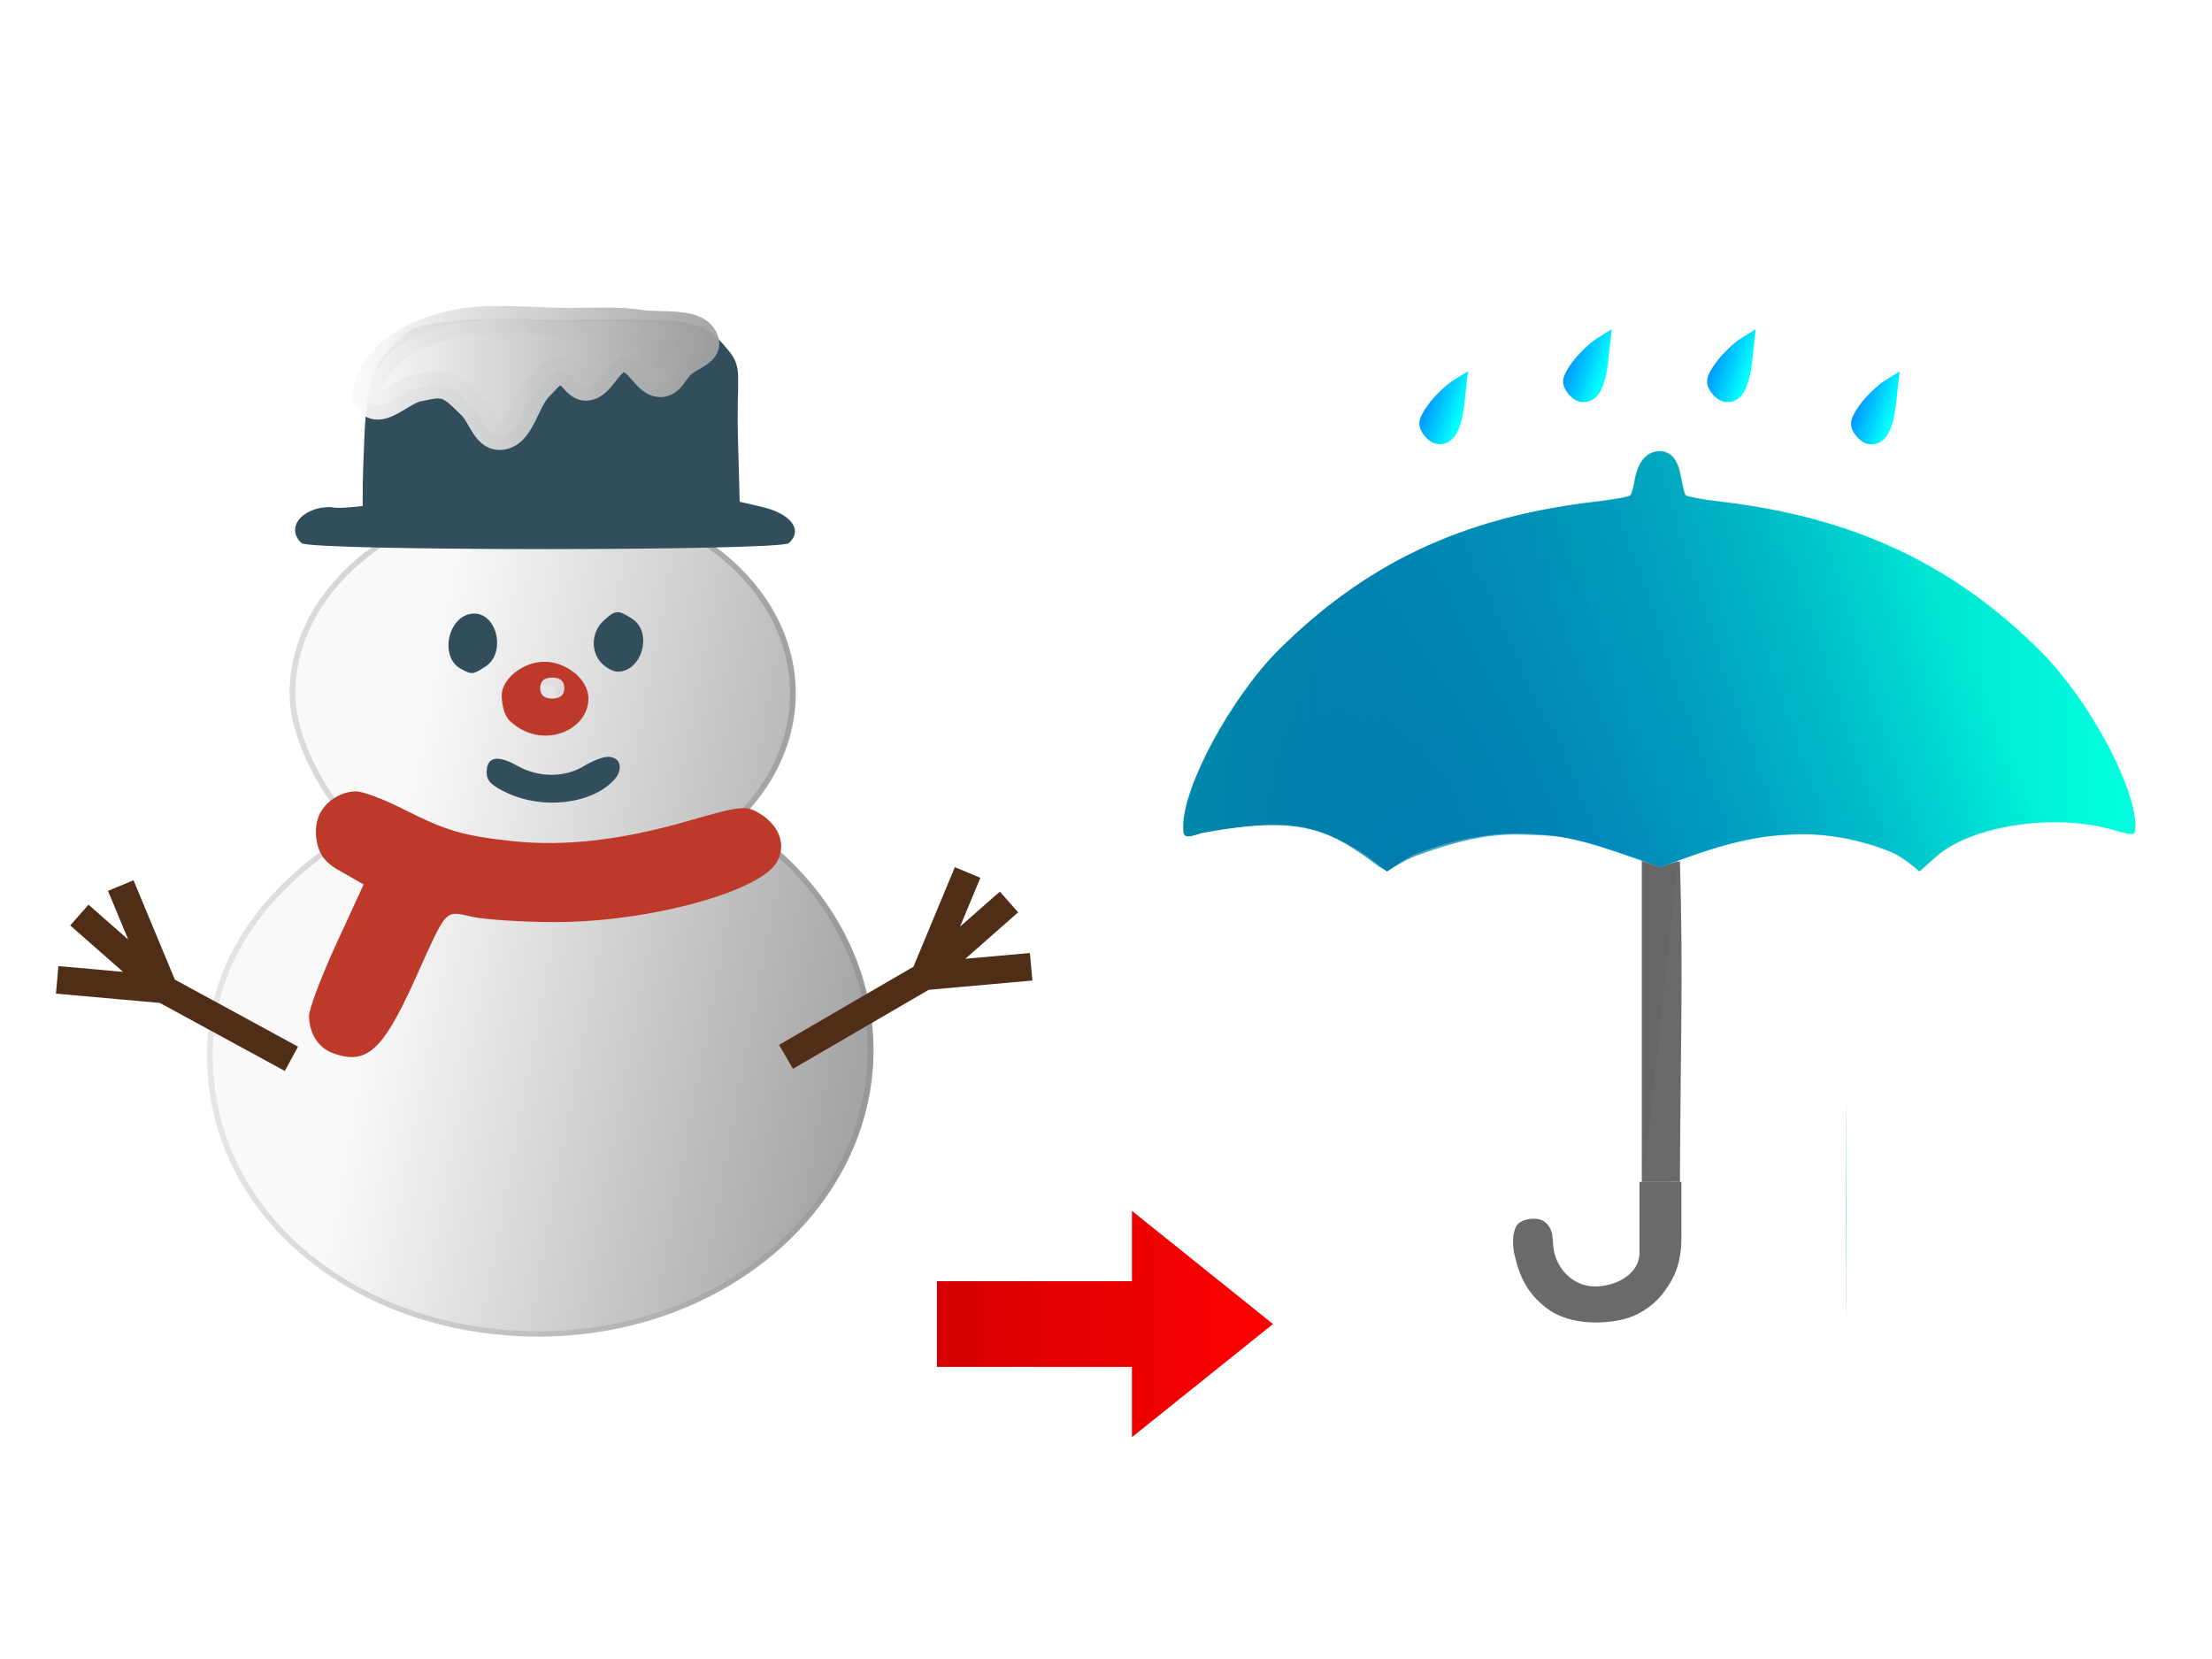 <svg xmlns="http://www.w3.org/2000/svg" xmlns:xlink="http://www.w3.org/1999/xlink" viewBox="0 0 80 60" height="60"
     width="80" enable-background="new">
    <defs>
        <linearGradient id="d">
            <stop offset="0" stop-color="#e6e6e6"/>
            <stop offset="1" stop-color="#939393"/>
        </linearGradient>
        <linearGradient xlink:href="#a" id="k" gradientUnits="userSpaceOnUse" x1="22.107" y1="30.016" x2="58.052"
                        y2="14.106" spreadMethod="pad"/>
        <linearGradient id="f">
            <stop offset="0" stop-color="#08a"/>
            <stop offset="1" stop-color="#08a" stop-opacity="0"/>
        </linearGradient>
        <linearGradient id="a">
            <stop offset="0" stop-color="#0015b6"/>
            <stop offset="1" stop-color="#00ffdf"/>
        </linearGradient>
        <linearGradient xlink:href="#c" id="y" x1="16.95" y1="6.005" x2="36.026" y2="6.005"
                        gradientUnits="userSpaceOnUse"/>
        <linearGradient id="e">
            <stop offset="0" stop-color="#d40000"/>
            <stop offset="1" stop-color="red"/>
        </linearGradient>
        <linearGradient xlink:href="#d" id="v" x1="8.974" y1="33.139" x2="37.147" y2="33.139"
                        gradientUnits="userSpaceOnUse"/>
        <linearGradient xlink:href="#c" id="u" gradientUnits="userSpaceOnUse" x1="17.903" y1="26.492" x2="37.862"
                        y2="29.941"/>
        <linearGradient id="g">
            <stop offset="0" stop-color="#00f"/>
            <stop offset="1" stop-color="#0ff"/>
        </linearGradient>
        <linearGradient xlink:href="#e" id="h" x1="33.337" y1="51.885" x2="46.389" y2="51.885"
                        gradientUnits="userSpaceOnUse" gradientTransform="translate(.1 -4)"/>
        <linearGradient id="b">
            <stop stop-color="#fff" offset="0"/>
            <stop stop-color="#898789" offset="1"/>
        </linearGradient>
        <linearGradient id="c">
            <stop offset="0" stop-color="#f9f9f9"/>
            <stop offset="1" stop-color="#a1a1a2"/>
        </linearGradient>
        <linearGradient xlink:href="#a" id="j" gradientUnits="userSpaceOnUse" x1="22.107" y1="30.016" x2="58.052"
                        y2="14.106" spreadMethod="pad"/>
        <linearGradient id="x" x1="51.162" x2="73.325" y1="32.759" y2="32.759"
                        gradientTransform="matrix(.995 0 0 .941 -32.407 -24.59)" gradientUnits="userSpaceOnUse"
                        xlink:href="#b"/>
        <linearGradient xlink:href="#f" id="l" gradientUnits="userSpaceOnUse" x1="22.607" y1="17.34" x2="67.214"
                        y2="17.34"/>
        <linearGradient xlink:href="#a" id="i" gradientUnits="userSpaceOnUse" x1="22.107" y1="30.016" x2="58.052"
                        y2="14.106" spreadMethod="pad"/>
        <linearGradient xlink:href="#g" id="m" gradientUnits="userSpaceOnUse"
                        gradientTransform="translate(59.456 -13.869)" x1="28.403" y1="7.993" x2="32.166" y2="9.319"/>
        <linearGradient xlink:href="#g" id="o" gradientUnits="userSpaceOnUse"
                        gradientTransform="translate(52.965 -13.869)" x1="28.403" y1="7.993" x2="32.166" y2="9.319"/>
        <linearGradient xlink:href="#g" id="q" gradientUnits="userSpaceOnUse"
                        gradientTransform="translate(65.948 -11.97)" x1="28.403" y1="7.993" x2="32.166" y2="9.319"/>
        <linearGradient xlink:href="#g" id="s" gradientUnits="userSpaceOnUse" gradientTransform="translate(-.99 .228)"
                        x1="28.403" y1="7.993" x2="32.166" y2="9.319"/>
        <filter id="t" color-interpolation-filters="sRGB">
            <feComponentTransfer result="component">
                <feFuncR type="gamma" amplitude="2" exponent="2" offset="-.7"/>
                <feFuncG type="gamma" amplitude="2" exponent="2" offset="-.7"/>
                <feFuncB type="gamma" amplitude="2" exponent="2" offset="-.7"/>
            </feComponentTransfer>
        </filter>
        <filter id="r" color-interpolation-filters="sRGB">
            <feComponentTransfer result="component">
                <feFuncR type="gamma" amplitude="2" exponent="2" offset="-.7"/>
                <feFuncG type="gamma" amplitude="2" exponent="2" offset="-.7"/>
                <feFuncB type="gamma" amplitude="2" exponent="2" offset="-.7"/>
            </feComponentTransfer>
        </filter>
        <filter id="p" color-interpolation-filters="sRGB">
            <feComponentTransfer result="component">
                <feFuncR type="gamma" amplitude="2" exponent="2" offset="-.7"/>
                <feFuncG type="gamma" amplitude="2" exponent="2" offset="-.7"/>
                <feFuncB type="gamma" amplitude="2" exponent="2" offset="-.7"/>
            </feComponentTransfer>
        </filter>
        <filter id="n" color-interpolation-filters="sRGB">
            <feComponentTransfer result="component">
                <feFuncR type="gamma" amplitude="2" exponent="2" offset="-.7"/>
                <feFuncG type="gamma" amplitude="2" exponent="2" offset="-.7"/>
                <feFuncB type="gamma" amplitude="2" exponent="2" offset="-.7"/>
            </feComponentTransfer>
        </filter>
        <filter id="w" x="-.014" width="1.028" y="-.01" height="1.021" color-interpolation-filters="sRGB">
            <feGaussianBlur stdDeviation=".161"/>
        </filter>
        <filter id="z" x="-.016" y="-.05" width="1.032" height="1.099" color-interpolation-filters="sRGB">
            <feGaussianBlur stdDeviation=".142"/>
        </filter>
    </defs>
    <path d="M40.938 43.794v2.541h-7.051v3.1h7.05v2.541l2.552-2.045 2.55-2.045-2.55-2.047z" fill="url(#h)"
          fill-rule="evenodd" paint-order="stroke markers fill"/>
    <g stroke-width="1.246">
        <g transform="matrix(.771 0 0 .707 25.361 11.65)" fill="url(#i)" stroke-width="1.354" fill-rule="evenodd">
            <path d="M38.542 26.165c-1.7-.05-3.426.37-4.995 1.023-.508.212-1.375.915-1.375.915l-.967-.835c-2.615-1.787-3.767-1.847-7.62-1.194-.836.296-.977.423-.942-.36.08-1.787 2.178-6.473 4.409-8.897 4.06-4.411 8.541-6.81 14.757-7.601.893-.114 1.712-.266 1.784-.34.073-.074.14-.498.216-.97.266-1.02.678-1.265 1.154-1.305.36.02.565.214.694.419.311.532.317 1.32.494 1.839.073.073.868.231 1.762.345 6.215.792 10.848 3.213 14.908 7.625 2.225 2.417 4.452 6.89 4.452 8.945 0 .512-.016.517-1.096.184-2.745-.846-6.567-.209-8.195 1.334l-.84.81s-.72-.697-1.157-.914c-1.212-.6-2.653-.933-3.912-.989-2.418-.107-4.627.66-7.085 1.69-3.123-1.21-4.223-1.658-6.446-1.724z"
                  fill="url(#j)"/>
            <path d="M45.801 27.581l-.813.308-.788-.283.001 16.359m-.045 0h1.747m-1.891.014v3.583c.027 1.14-1.119 1.779-2.105 1.767-1.042-.012-1.758-.907-1.919-1.876-.081-.49.05-1.059-.465-1.465-.403-.259-1.173-.091-1.318.314-.158.41-.135.848-.088 1.264.219 1.018.488 1.994 1.53 2.868.938.786 2.356.87 3.516.601.77-.178 1.512-.711 1.984-1.4.587-.859.86-1.629.831-3.083V43.98"
                  fill="#666" opacity=".97"/>
            <path d="M53.7 45.426c0-4.863.006-6.86.013-4.437.006 2.423.006 6.403 0 8.843-.007 2.441-.013.458-.013-4.406z"
                  opacity=".83" fill="url(#k)" paint-order="markers stroke fill"/>
            <path d="M44.534 27.708l.454.18.443-.18.478-.127c.164 5.766.018 10.198 0 16.4H44.12V27.564z" opacity=".97"
                  fill="#666" paint-order="markers fill stroke"/>
            <path d="M38.418 26.216c-1.676-.056-3.374.476-4.93 1.103-.503.203-1.308.768-1.308.768l-.373-.219c-2.325-1.925-3.699-2.673-8.332-1.73-.836.297-.868.189-.868-.328 0-2.076 2.22-6.564 4.452-9 4.06-4.432 8.763-6.854 14.978-7.65.894-.114 1.47-.242 1.542-.316.073-.074.196-.524.271-.997.134-.837.593-1.255 1.107-1.255s.866.418 1 1.255c.1.572.167.923.24.997.072.074.614.202 1.508.316 6.215.796 10.997 3.219 15.057 7.65 2.225 2.429 4.452 6.924 4.452 8.987 0 .515-.016.52-1.096.186-2.745-.85-6.667-.11-8.295 1.44l-.64.664s-.964-.811-1.474-1.015c-1.339-.535-2.818-.923-4.258-.856-2.24.105-2.722.117-6.463 1.673-3.343-1.571-4.31-1.597-6.57-1.673z"
                  fill="url(#l)"/>
        </g>
        <path d="M92.036-6.65l-.648.404c-.357.221-.885.734-1.172 1.138-.403.568-.46.843-.252 1.205.148.259.44.494.646.524.726.105 1.123-.486 1.276-1.889z"
              fill="url(#m)" filter="url(#n)" enable-background="new"
              transform="matrix(.802 0 0 .803 -10.317 17.246)"/>
        <path d="M85.545-6.65l-.649.404c-.357.221-.884.734-1.171 1.138-.403.568-.461.843-.252 1.205.148.259.44.494.646.524.726.105 1.123-.486 1.275-1.889z"
              fill="url(#o)" filter="url(#p)" enable-background="new"
              transform="matrix(.802 0 0 .803 -10.317 17.246)"/>
        <path d="M98.527-4.751l-.648.404c-.357.222-.885.735-1.172 1.139-.403.567-.46.842-.252 1.205.148.259.44.494.646.524.726.105 1.124-.486 1.276-1.89z"
              fill="url(#q)" filter="url(#r)" enable-background="new"
              transform="matrix(.802 0 0 .803 -10.317 17.246)"/>
        <path d="M31.59 7.447l-.65.404c-.356.222-.884.734-1.171 1.139-.403.567-.46.842-.252 1.205.149.258.44.493.646.523.726.105 1.124-.486 1.276-1.889z"
              fill="url(#s)" filter="url(#t)" enable-background="new"
              transform="matrix(.802 0 0 .803 27.756 7.446)"/>
    </g>
    <g stroke-width="1.308">
        <path d="M18.516 26.162c-.23-.223-.26-.66-.26-.835 0-.493.612-1.08 1.31-1.065.624.014 1.285.55 1.285 1.17 0 1.023-1.382 1.653-2.335.73zm1.613-1.064c0-.223-.12-.334-.362-.334-.24 0-.36.111-.36.334 0 .223.12.334.36.334.241 0 .362-.111.362-.334z"
              fill="#bd392a" enable-background="new"/>
        <path transform="matrix(.876 0 0 .815 -.714 6.084)"
              d="M23.314 14.548c-5.653 0-10.425 3.924-10.425 8.763 0 1.973 1.268 4.528 2.698 6.075-3.803 2.412-6.249 5.918-6.1 10.344.177 6.903 6.232 12.08 13.735 11.998 7.503-.081 13.54-5.702 13.54-12.607l-.016-.596c-.201-3.804-2.261-7.32-5.604-9.567 1.555-1.58 2.408-3.58 2.408-5.647 0-4.84-4.583-8.763-10.236-8.763z"
              opacity=".98" fill="url(#u)" stroke="url(#v)" stroke-width=".237" stroke-linecap="round"
              stroke-linejoin="round" paint-order="markers stroke fill" filter="url(#w)" enable-background="new"/>
        <path d="M12.885 28.621c-.625 0-1.248.455-1.402 1.025-.126.462-.052 1.084.288 1.461.218.242.487.371.821.558l.558.323-.987 2.147c-.542 1.181-.986 2.353-.986 2.605 0 .624.332 1.15.848 1.343 1.224.456 1.81-.065 2.972-2.638 1.2-2.66 1.06-2.507 2.096-2.286.477.102 1.808.187 2.957.19 3.4.006 7.503-1.106 8.068-2.209.314-.613.06-1.291-.643-1.718-.492-.298-.663-.288-2.592.27-2.393.69-4.458.929-6.332.73-1.788-.19-2.42-.374-3.956-1.155-.698-.355-1.467-.646-1.71-.646z"
              fill="#bd392a" enable-background="new"/>
        <path d="M2.87 33.094l3.06 2.69-1.563-3.757m6.172 6.266l-4.61-2.51-3.861-.345m34.424-2.817l-3.06 2.69 1.563-3.757m-6.568 6.668l5.006-2.912 3.86-.345"
              fill="none" stroke="#502d16" enable-background="new" stroke-width="1"/>
        <path d="M18.367 28.69c-.588-.27-.767-.447-.767-.757 0-.561.387-.645 1.106-.239.77.434 1.717.438 2.415.01.298-.182.687-.332.863-.332.477-.002.583.463.197.863-.81.843-2.522 1.047-3.814.455zm-1.698-4.5c-.816-.44-.441-2 .48-2 .842 0 1.152 1.434.414 1.913-.465.301-.492.304-.894.087zm5.092-.202c-.406-.415-.377-1.127.062-1.533.435-.402.527-.409 1.043-.074.753.488.356 1.912-.533 1.912-.15 0-.408-.137-.572-.305zm-10.856-4.346c-.59-.547.012-1.304 1.038-1.304.328.064.642.01 1.174-.037.011-.818-.024-.502.061-2.49.101-2.36.449-2.782 1.454-3.731.27-.256.707-.32 1.088-.391 1.39-.26 4.253-.115 4.253-.115 5.173-.075 5.424-.043 6.356 1.08.559.672.3.894.36 3.166l.063 2.326.826.192c.924.216 1.518.78.952 1.304-.312.288-17.312.288-17.625 0z"
              fill="#324e5c" enable-background="new"/>
        <path transform="matrix(.664 0 0 .659 1.789 9.71)"
              d="M28.445 2.917c-2.376.016-4.848-.393-7.122.298-1.241.377-2.546.988-3.321 2.03-.436.585-1.085 1.61-.56 2.116.666.64 1.74-.64 2.646-.812.485-.093 1.003-.257 1.477-.117.552.163.945.663 1.37 1.05.58.528.815 1.75 1.596 1.723 1.164-.044 1.339-1.923 2.176-2.732.343-.332.673-.838 1.15-.854.543-.018.827.905 1.37.883.86-.035 1.19-1.543 2.052-1.57.822-.027 1.233 1.44 2.053 1.37.493-.04.722-.678 1.08-1.02.437-.42 1.453-.68 1.304-1.266-.3-1.183-2.317-.807-3.523-.991-1.236-.19-2.498-.116-3.748-.108z"
              opacity=".97" fill="url(#x)" stroke="url(#y)" stroke-width="1.511" filter="url(#z)"
              enable-background="new"/>
        <path d="M18.46 26.093c-.277-.253-.314-.749-.314-.948 0-.56.74-1.227 1.582-1.21.755.016 1.553.625 1.553 1.33 0 1.162-1.67 1.878-2.82.828zm1.949-1.208c0-.253-.146-.38-.437-.38-.29 0-.436.127-.436.38s.145.38.436.38c.291 0 .437-.127.437-.38z"
              fill="#bd392a" enable-background="new"/>
    </g>
</svg>